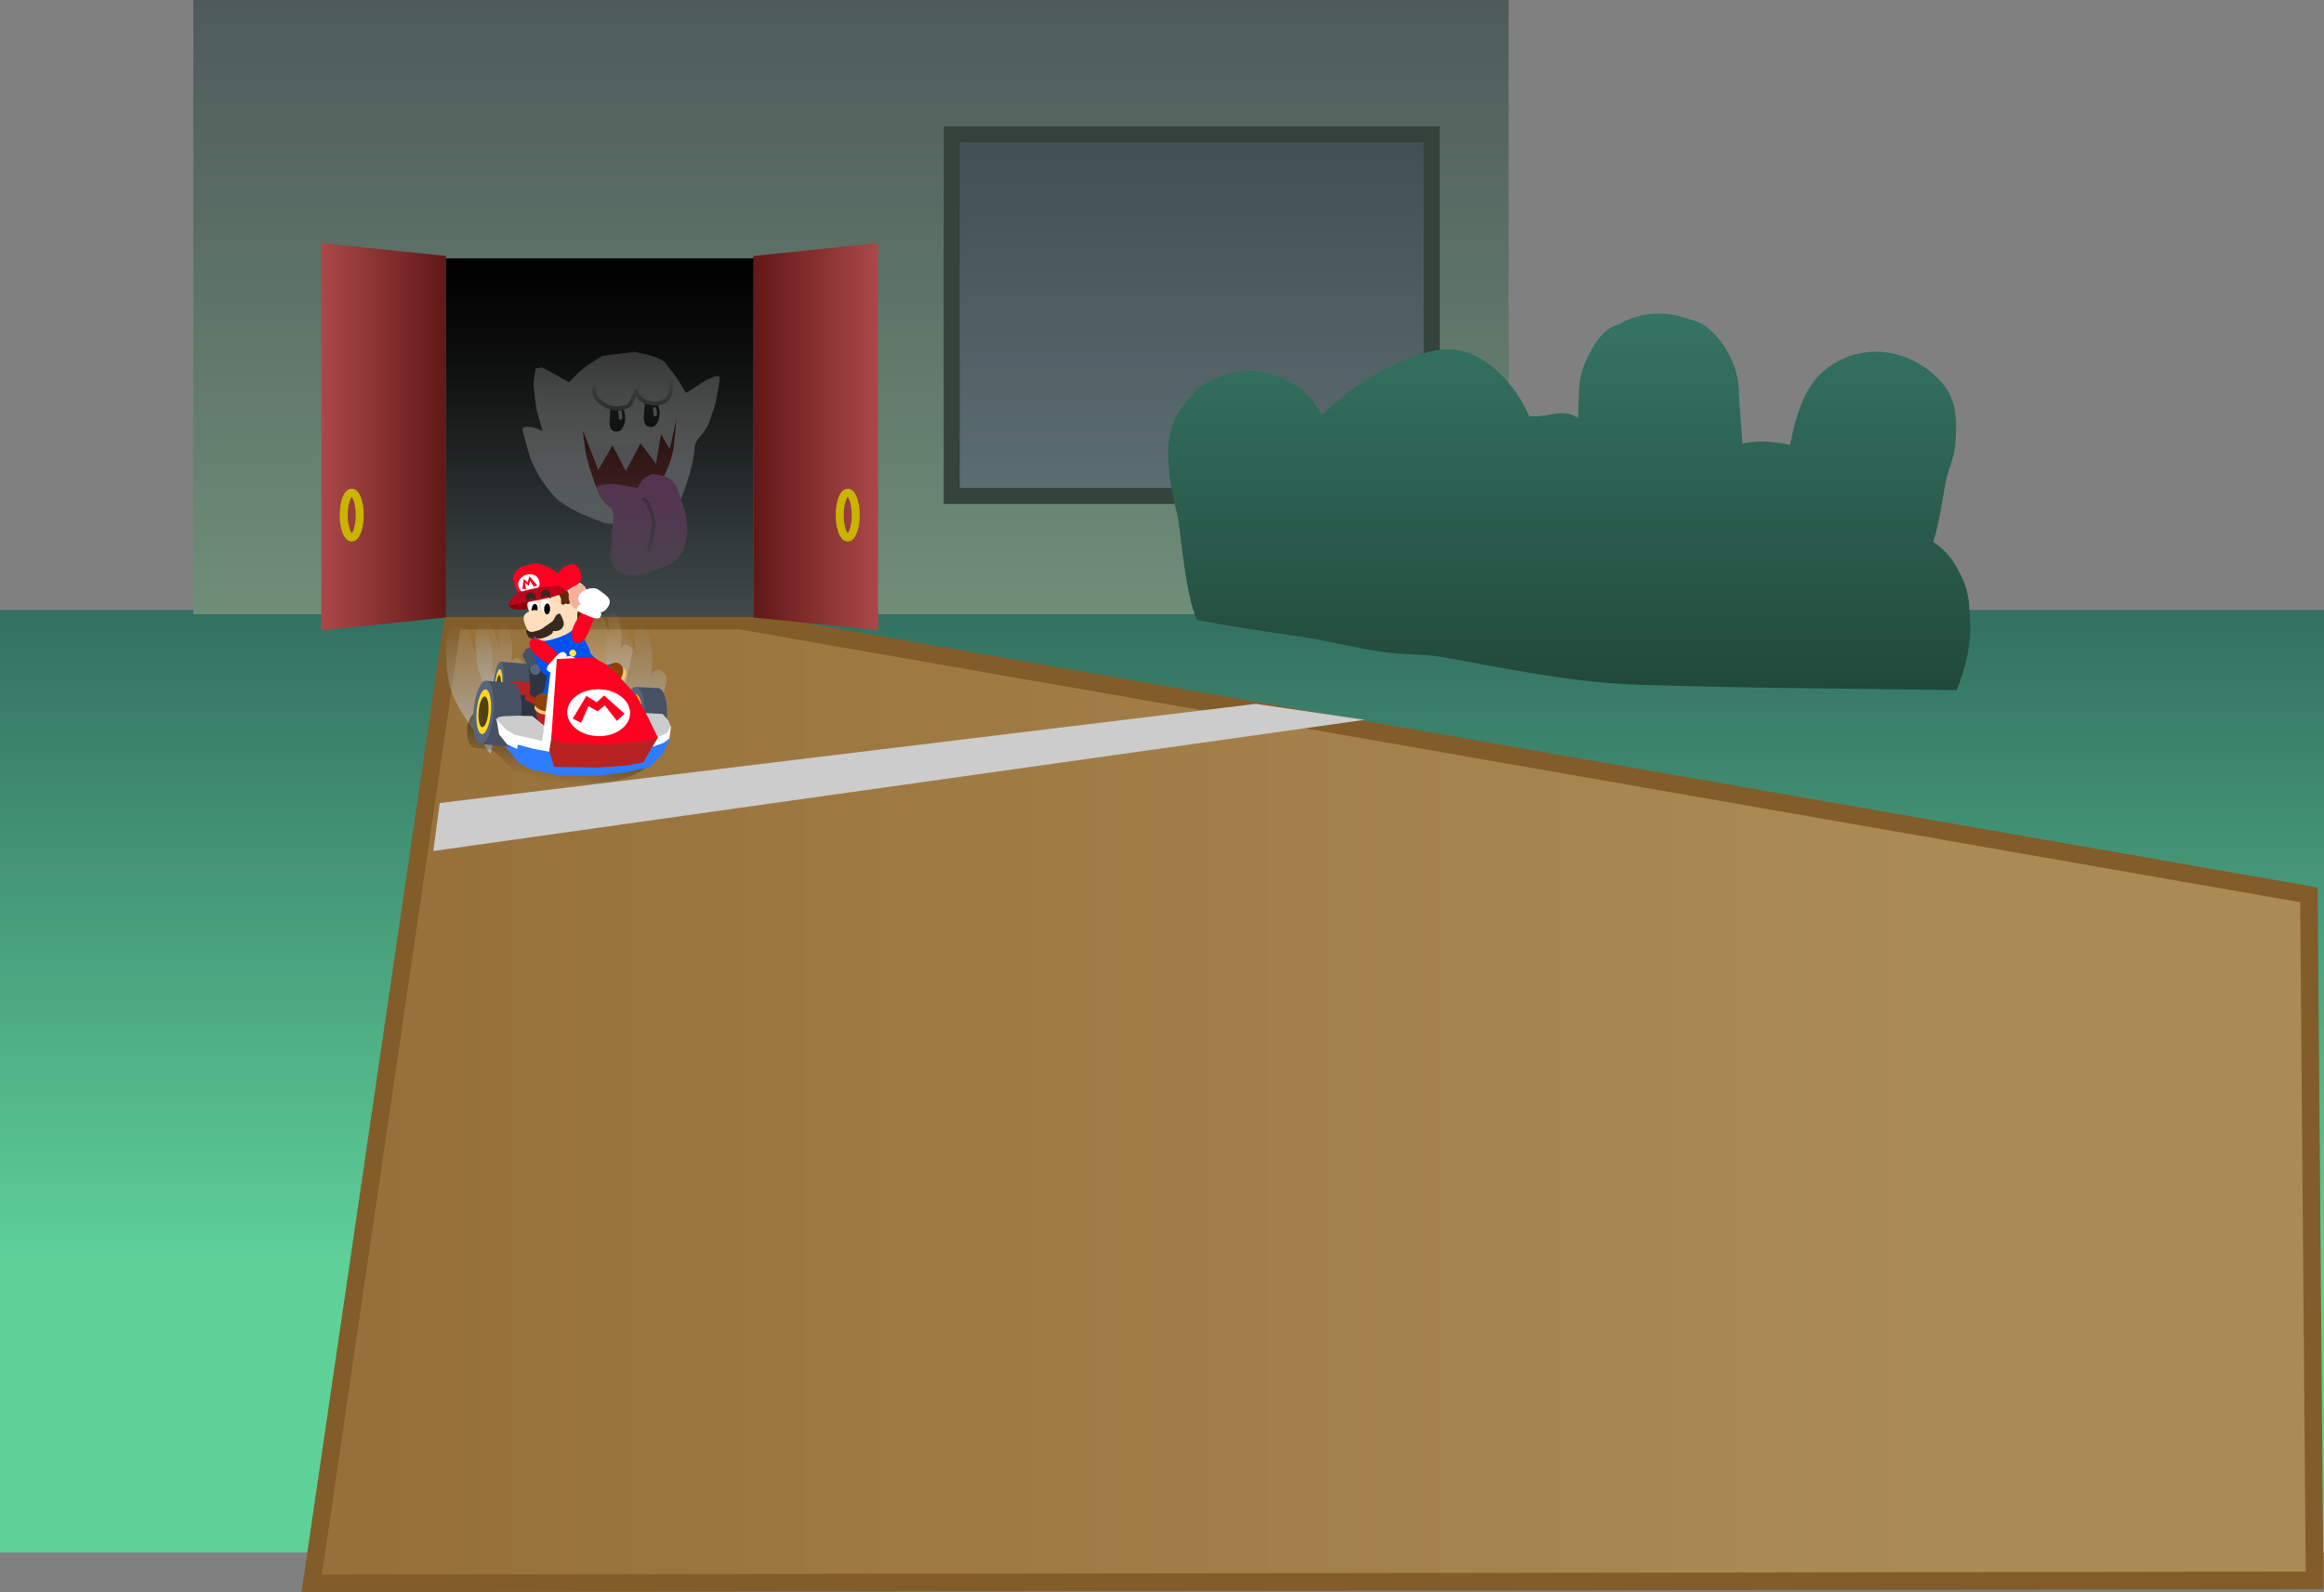 <svg version="1.1" xmlns="http://www.w3.org/2000/svg" xmlns:xlink="http://www.w3.org/1999/xlink" width="726.23" height="497.685" viewBox="0,0,726.23,497.685"><rect x="0" y="0" width="726.23" height="497.685" fill="#808080" stroke="none"/><defs><linearGradient x1="240.704" y1="157.667" x2="240.704" y2="363.667" gradientUnits="userSpaceOnUse" id="color-1"><stop offset="0" stop-color="#337061"/><stop offset="1" stop-color="#5ed199"/></linearGradient><linearGradient x1="-7" y1="261.899" x2="481.975" y2="261.899" gradientUnits="userSpaceOnUse" id="color-2"><stop offset="0" stop-color="#977039"/><stop offset="1" stop-color="#ab8b54"/></linearGradient><linearGradient x1="143.5" y1="-33" x2="143.5" y2="159" gradientUnits="userSpaceOnUse" id="color-3"><stop offset="0" stop-color="#4e5b5a"/><stop offset="1" stop-color="#6f8e78"/></linearGradient><linearGradient x1="250" y1="9" x2="250" y2="122" gradientUnits="userSpaceOnUse" id="color-4"><stop offset="0" stop-color="#424f53"/><stop offset="1" stop-color="#5c6d73"/></linearGradient><linearGradient x1="65" y1="47.75" x2="65" y2="159.75" gradientUnits="userSpaceOnUse" id="color-5"><stop offset="0" stop-color="#20231e"/><stop offset="1" stop-color="#404a4a"/></linearGradient><linearGradient x1="113" y1="103.5" x2="152" y2="103.5" gradientUnits="userSpaceOnUse" id="color-6"><stop offset="0" stop-color="#621818"/><stop offset="1" stop-color="#ab4848"/></linearGradient><linearGradient x1="17" y1="103.5" x2="-22" y2="103.5" gradientUnits="userSpaceOnUse" id="color-7"><stop offset="0" stop-color="#621818"/><stop offset="1" stop-color="#ab4848"/></linearGradient><linearGradient x1="367.959" y1="65" x2="367.959" y2="182.715" gradientUnits="userSpaceOnUse" id="color-8"><stop offset="0" stop-color="#357463"/><stop offset="1" stop-color="#21493b"/></linearGradient><linearGradient x1="74.331" y1="98.285" x2="74.331" y2="126.522" gradientUnits="userSpaceOnUse" id="color-9"><stop offset="0" stop-color="#650000"/><stop offset="1" stop-color="#980000"/></linearGradient><linearGradient x1="78.144" y1="115.103" x2="78.144" y2="146.755" gradientUnits="userSpaceOnUse" id="color-10"><stop offset="0" stop-color="#ff61db"/><stop offset="1" stop-color="#dc53bc"/></linearGradient><linearGradient x1="70.522" y1="94.049" x2="70.522" y2="101.93" gradientUnits="userSpaceOnUse" id="color-11"><stop offset="0" stop-color="#2d2d2d"/><stop offset="1" stop-color="#000000"/></linearGradient><linearGradient x1="81.262" y1="92.617" x2="81.262" y2="100.498" gradientUnits="userSpaceOnUse" id="color-12"><stop offset="0" stop-color="#2d2d2d"/><stop offset="1" stop-color="#000000"/></linearGradient><linearGradient x1="74.351" y1="98.743" x2="74.351" y2="114.214" gradientUnits="userSpaceOnUse" id="color-13"><stop offset="0" stop-color="#ffffff"/><stop offset="1" stop-color="#e9e9e9"/></linearGradient><linearGradient x1="75.434" y1="85.505" x2="75.434" y2="95.292" gradientUnits="userSpaceOnUse" id="color-14"><stop offset="0" stop-color="#ffffff"/><stop offset="1" stop-color="#7c7c7c"/></linearGradient><linearGradient x1="65" y1="47.75" x2="65" y2="159.75" gradientUnits="userSpaceOnUse" id="color-15"><stop offset="0" stop-color="#404a4a" stop-opacity="0"/><stop offset="1" stop-color="#404a4a"/></linearGradient><linearGradient x1="65" y1="47.75" x2="65" y2="159.75" gradientUnits="userSpaceOnUse" id="color-16"><stop offset="0" stop-color="#000000"/><stop offset="1" stop-color="#000000" stop-opacity="0"/></linearGradient><linearGradient x1="67.994" y1="157.449" x2="67.994" y2="188.533" gradientUnits="userSpaceOnUse" id="color-17"><stop offset="0" stop-color="#c7b496" stop-opacity="0"/><stop offset="1" stop-color="#c7b496"/></linearGradient><linearGradient x1="76.441" y1="161.939" x2="76.441" y2="202.521" gradientUnits="userSpaceOnUse" id="color-18"><stop offset="0" stop-color="#b1ada7" stop-opacity="0"/><stop offset="1" stop-color="#b1ada7"/></linearGradient><linearGradient x1="33.741" y1="161.248" x2="33.741" y2="193.196" gradientUnits="userSpaceOnUse" id="color-19"><stop offset="0" stop-color="#b1ada7" stop-opacity="0"/><stop offset="1" stop-color="#b1ada7"/></linearGradient><linearGradient x1="26.533" y1="162.112" x2="26.533" y2="202.694" gradientUnits="userSpaceOnUse" id="color-20"><stop offset="0" stop-color="#b1ada7" stop-opacity="0"/><stop offset="1" stop-color="#b1ada7"/></linearGradient><linearGradient x1="57.074" y1="179.3" x2="50.395" y2="211.174" gradientUnits="userSpaceOnUse" id="color-21"><stop offset="0" stop-color="#000000"/><stop offset="1" stop-color="#000000" stop-opacity="0"/></linearGradient></defs><g transform="translate(122.411,33)"><g data-paper-data="{&quot;isPaintingLayer&quot;:true}" fill-rule="nonzero" stroke-linejoin="miter" stroke-miterlimit="10" stroke-dasharray="" stroke-dashoffset="0" style="mix-blend-mode: normal"><path d="M-122.411,452.255v-294.589h726.23v294.589z" data-paper-data="{&quot;origPos&quot;:null}" fill="url(#color-1)" stroke="none" stroke-width="0" stroke-linecap="butt"/><path d="M-25.018,461.93l44.101,-300.93h89.857l490.164,85.699l1.773,214.279z" data-paper-data="{&quot;origPos&quot;:null}" fill="url(#color-2)" stroke="#825d29" stroke-width="5.5" stroke-linecap="butt"/><path d="M-62,159v-192h411v192z" data-paper-data="{&quot;origPos&quot;:null}" fill="url(#color-3)" stroke="none" stroke-width="NaN" stroke-linecap="butt"/><path d="M175,122v-113h150v113z" data-paper-data="{&quot;origPos&quot;:null}" fill="url(#color-4)" stroke="#35433c" stroke-width="5" stroke-linecap="butt"/><path d="M17,159.75v-112h96v112z" data-paper-data="{&quot;origPos&quot;:null}" fill="url(#color-5)" stroke="none" stroke-width="0" stroke-linecap="butt"/><g data-paper-data="{&quot;origPos&quot;:null}" stroke-linecap="butt"><path d="M113,160v-113l39,-4v121z" data-paper-data="{&quot;origPos&quot;:null}" fill="url(#color-6)" stroke="none" stroke-width="0"/><path d="M142.5,121c1.381,0 2.5,3.134 2.5,7c0,3.866 -1.119,7 -2.5,7c-1.381,0 -2.5,-3.134 -2.5,-7c0,-3.866 1.119,-7 2.5,-7z" data-paper-data="{&quot;origPos&quot;:null}" fill="none" stroke="#c9b400" stroke-width="2.5"/></g><g data-paper-data="{&quot;index&quot;:null,&quot;origPos&quot;:null}" stroke-linecap="butt"><path d="M-22,164v-121l39,4v113z" data-paper-data="{&quot;origPos&quot;:null}" fill="url(#color-7)" stroke="none" stroke-width="0"/><path d="M-10,128c0,3.866 -1.119,7 -2.5,7c-1.381,0 -2.5,-3.134 -2.5,-7c0,-3.866 1.119,-7 2.5,-7c1.381,0 2.5,3.134 2.5,7z" data-paper-data="{&quot;origPos&quot;:null}" fill="none" stroke="#c9b400" stroke-width="2.5"/></g><path d="M482.453,136.906c3.285,2.346 5.55,5.242 7.143,8.492c2.164,3.7 3.404,8.006 3.404,12.602c1.004,7.662 -0.558,16.518 -4.012,24.715c-33.191,-0.503 -66.392,-0.598 -99.568,-1.694c-20.767,-0.686 -40.518,-4.957 -60.813,-8.592c-5.086,-0.911 -11.515,-0.832 -15.946,-1.302c-9.238,-0.979 -17.727,-3.405 -26.86,-4.836c-8.479,-1.328 -16.987,-2.472 -25.447,-3.915c-2.785,-0.475 -5.678,-1.043 -8.608,-1.548c-3.726,-6.93 -5.318,-28.942 -6.151,-32.405c-2.332,-9.698 -5.893,-25.486 1.264,-33.773c0.907,-1.434 1.957,-2.769 3.128,-3.986c1.555,-1.906 3.332,-3.696 5.404,-4.256c3.702,-2.166 8.01,-3.408 12.609,-3.408c4.99,0 9.639,1.462 13.541,3.981c3.102,1.546 5.697,3.942 8.334,8.519c0.252,0.438 0.479,0.875 0.683,1.313c6.529,-6.313 13.721,-11.721 22.234,-15.544c4.972,-2.233 11.441,-5.091 17.029,-5.091c12.118,0 21.684,11.624 25.58,20.852c5.448,0.802 10.792,-2.827 15.324,0.69c0.046,-2.575 0.133,-5.148 0.276,-7.72c0,-4.388 1.131,-8.512 3.116,-12.097c2.055,-4.469 5.133,-8.376 9.275,-9.495c3.702,-2.166 8.01,-3.408 12.609,-3.408c3.137,0 6.138,0.578 8.904,1.632c1.998,0.445 3.898,1.095 5.549,2.274c3.283,2.344 5.804,5.593 7.56,9.234c1.905,3.529 2.987,7.568 2.987,11.86c0.251,5.201 0.709,10.447 1.108,15.698c1.889,-0.456 3.862,-0.698 5.892,-0.698c1.19,0 2.361,0.083 3.507,0.244c1.826,0.149 3.649,0.439 5.444,0.861c1.721,-8.662 4.251,-17.669 10.249,-22.881c11.264,-9.787 27.256,-7.758 37.181,3.335c5.037,5.63 4.717,12.79 4.2,19.517c-0.319,4.145 -2.373,8.011 -3.086,12.018c-1.007,5.661 -1.868,12.261 -3.789,18.323c0.254,0.152 0.503,0.314 0.746,0.488z" data-paper-data="{&quot;origPos&quot;:null}" fill="url(#color-8)" stroke="none" stroke-width="0.5" stroke-linecap="butt"/><path d="M13,233l2,-15l255,-31l34,5z" data-paper-data="{&quot;origPos&quot;:null}" fill="#cccccc" stroke="none" stroke-width="0" stroke-linecap="butt"/><g data-paper-data="{&quot;origPos&quot;:null}"><path d="M75.976,76.96c0,0 5.435,1.157 7.176,1.967c2.966,1.38 2.408,1.758 4.493,4.28c1.924,2.327 4.287,6.653 4.287,6.653l6.082,-3.905c0,0 3.761,-2.045 4.287,-1.279c0.521,0.759 -0.373,4.161 -0.891,7.078c-0.518,2.917 -0.934,3.327 -2.123,6.953c-1.189,3.626 -4.461,5.665 -4.547,7.571c-0.326,7.232 -4.606,17.282 -4.606,17.282l-7.914,4.905l-12.147,2.352l-3.431,-0.264c0,0 -6.34,-2.379 -7.819,-3.11c-1.48,-0.731 -5.448,-2.91 -6.815,-4.121c-1.367,-1.211 -2.943,-3.013 -5.232,-6.376c-0.144,-0.212 -1.578,-2.571 -3.204,-6.02c-0.527,-1.117 -2.755,-9.813 -2.755,-9.813c0,0 0.186,-0.911 2.238,-0.689c2.053,0.222 4.132,1.377 4.132,1.377l-1.894,-6.542c0,0 -0.913,-6.301 -0.952,-7.768c-0.039,-1.467 0.608,-5.317 0.608,-5.317l2.066,-0.344l8.436,4.648c0,0 2.442,-2.753 4.567,-4.425c2.126,-1.673 5.935,-3.838 5.935,-3.838" data-paper-data="{&quot;origPos&quot;:null}" fill="#ffffff" stroke="#ffffff" stroke-width="0" stroke-linecap="round"/><path d="M81.291,122.226l-3.819,2.625l-6.205,1.671c0,0 -2.784,-0.194 -4.873,-2.725c-2.089,-2.532 -3.54,-7.471 -3.54,-7.471c0,0 -1.43,-3.977 -2.034,-6.926c-0.603,-2.949 -1.066,-7.487 -1.066,-7.487c0,0 4.329,2.104 6.48,3.29c2.528,1.394 4.892,1.07 6.461,1.217c1.569,0.147 4.194,-0.402 5.933,-1.017c1.739,-0.615 3.649,-0.902 5.493,-2.582c1.928,-1.756 4.786,-4.533 4.786,-4.533c0,0 -0.452,7.565 -1.296,11.017c-0.844,3.452 -3.456,8.425 -3.456,8.425z" data-paper-data="{&quot;origPos&quot;:null}" fill="url(#color-9)" stroke="#000000" stroke-width="0" stroke-linecap="round"/><path d="M64.966,121.615c-0.297,-0.945 -1.047,-2.311 -1.047,-2.311c0.224,-0.693 2.611,-0.871 2.611,-0.871c0,0 2.39,-0.332 3.235,-0.184c1.84,0.322 4.879,0.91 6.719,1.231c0.432,0.075 1.03,-1.146 1.401,-1.835c0.75,-1.39 2.348,-1.826 3.652,-2.542c0,0 2.476,0.478 2.725,0.521c4.884,0.984 5.184,4.786 6.546,8.728c0.795,2.301 1.501,4.937 1.562,7.442c-0.004,4.077 -0.917,8.428 -4.393,10.884c-2.243,1.585 -4.959,1.979 -7.357,3.199c-2.814,1.061 -7.377,1.345 -10.075,-0.199c-1.006,-0.576 -1.864,-3.162 -2.113,-4.151c-0.554,-2.207 0.74,-4.564 0.307,-6.622c-0.319,-2.367 0.948,-4.92 0.444,-7.257c-0.67,-3.111 -1.012,-1.412 -2.675,-3.781c0,0 -1.281,-1.423 -1.542,-2.254z" data-paper-data="{&quot;origPos&quot;:null,&quot;origRot&quot;:0}" fill="url(#color-10)" stroke="none" stroke-width="NaN" stroke-linecap="none"/><path d="M69.268,94.287c0.132,-0.078 0.544,-0.077 0.544,-0.077c-0.346,0.164 0.741,0.158 0.921,0.176c0.609,0.061 1.228,0.05 1.647,0.576c1.464,2.259 0.253,8.296 -3.209,6.704c-1.915,-1.108 -0.754,-4.615 -0.913,-6.769l-0.068,-0.812c0.034,-0.147 1.078,0.202 1.078,0.202z" data-paper-data="{&quot;origPos&quot;:null,&quot;origRot&quot;:0}" fill="url(#color-11)" stroke="none" stroke-width="0.5" stroke-linecap="butt"/><path d="M80.008,92.855c0.132,-0.078 0.544,-0.077 0.544,-0.077c-0.346,0.164 0.741,0.158 0.921,0.176c0.609,0.061 1.228,0.05 1.647,0.576c1.464,2.259 0.253,8.296 -3.209,6.704c-1.915,-1.108 -0.754,-4.615 -0.913,-6.769l-0.068,-0.812c0.034,-0.147 1.078,0.202 1.078,0.202z" data-paper-data="{&quot;origPos&quot;:null,&quot;origRot&quot;:0}" fill="url(#color-12)" stroke="none" stroke-width="0.5" stroke-linecap="butt"/><path d="M71.524,98.185c-0.536,0.04 -0.575,-0.496 -0.575,-0.496l0.07,-0.183c0,-0.588 -0.138,-1.138 -0.211,-1.723c0,0 -0.067,-0.533 0.466,-0.599c0.533,-0.067 0.599,0.466 0.599,0.466c0.079,0.629 0.219,1.219 0.219,1.857l-0.073,0.104c0,0 0.04,0.536 -0.496,0.575z" data-paper-data="{&quot;origPos&quot;:null}" fill="#ffffff" stroke="none" stroke-width="0.5" stroke-linecap="butt"/><path d="M82.862,96.528c0,0 0.064,0.533 -0.469,0.597c-0.533,0.064 -0.597,-0.469 -0.597,-0.469l-0.004,-0.136c0,-0.557 -0.064,-1.047 -0.199,-1.588c0,0 -0.13,-0.521 0.391,-0.651c0.521,-0.13 0.651,0.391 0.651,0.391c0.156,0.623 0.231,1.206 0.231,1.849l-0.004,0.008z" data-paper-data="{&quot;origPos&quot;:null}" fill="#ffffff" stroke="none" stroke-width="0.5" stroke-linecap="butt"/><path d="M81.019,138.215c-0.058,0.175 -0.092,0.904 -0.092,0.904c0,0 0.052,0.479 -0.482,0.534c-0.534,0.055 -0.592,-0.534 -0.592,-0.534c0,0 0.052,-0.96 0.147,-1.244c0.428,-1.283 1.089,-5.332 1.285,-6.673c0.212,-1.447 -1.175,-6.74 -2.864,-7.866c0,0 -0.447,-0.298 -0.149,-0.745c0.298,-0.447 0.745,-0.149 0.745,-0.149c2.244,1.496 3.678,7.181 3.475,8.626c-0.206,1.471 -1.005,5.741 -1.474,7.146z" data-paper-data="{&quot;origPos&quot;:null}" fill="#983a82" stroke="none" stroke-width="0.5" stroke-linecap="butt"/><path d="M88.945,98.264l-2.073,9.091l-2.711,-4.625l-1.595,9.251l-4.785,-6.38l-4.625,8.613l-4.147,-7.975l-4.466,7.656l-4.625,-11.909l7.177,3.243c0,0 4.502,0.958 5.742,0.851c3.025,-0.262 7.797,-1.349 9.41,-2.392c1.613,-1.044 6.699,-5.423 6.699,-5.423z" data-paper-data="{&quot;origPos&quot;:null}" fill="url(#color-13)" stroke="#b7b7b7" stroke-width="0" stroke-linecap="round"/><path d="M62.628,88.065c0.011,-0.568 1.275,-0.009 1.275,-0.009v0.319c0,1.064 0.058,2.186 0.85,2.978c1.827,1.924 4.12,3.065 6.761,2.537c0.609,-0.122 1.76,-0.208 2.186,-0.696c0.674,-0.773 1.135,-1.951 1.595,-2.871c0.044,-0.088 0.462,-1.129 0.51,-1.145l0.077,-0.306c0.064,-0.284 0.319,-0.496 0.622,-0.496c0.352,0 0.638,0.286 0.638,0.638v0v0.571c0.189,0.503 0.993,1.569 1.18,1.71c1.608,1.24 4.386,1.639 6.35,0.657c2.076,-1.038 2.087,-2.846 2.052,-4.852h-0.012v-0.957c0,-0.081 0.015,-0.158 0.042,-0.229c0.062,-0.183 0.216,-0.409 0.596,-0.409c0.365,0 0.521,0.208 0.588,0.387l0.302,0.604c0,0 -0.119,2.669 -0.81,4.22c-0.506,1.136 -1.074,1.822 -2.187,2.378c-2.418,1.209 -5.635,0.694 -7.686,-0.778c-0.455,-0.341 -0.853,-0.823 -1.151,-1.36c-0.574,1.162 -1.231,2.868 -2.39,3.513c-0.703,0.392 -1.475,0.518 -2.251,0.673c-3.106,0.621 -5.709,-0.747 -7.913,-2.886c-1.043,-1.043 -1.224,-2.476 -1.224,-3.88v-0.319c0,0 0,0.003 0.001,0.009z" data-paper-data="{&quot;origPos&quot;:null}" fill="url(#color-14)" stroke="none" stroke-width="0.5" stroke-linecap="butt"/></g><path d="M17,159.75v-112h96v112z" data-paper-data="{&quot;origPos&quot;:null}" fill="url(#color-15)" stroke="none" stroke-width="0" stroke-linecap="butt"/><path d="M17,159.75v-112h96v112z" data-paper-data="{&quot;origPos&quot;:null}" fill="url(#color-16)" stroke="none" stroke-width="0" stroke-linecap="butt"/><path d="M71.323,188.533l-3.042,-4.365c0,0 -3.624,-4.776 -5.291,-8.201c-1.667,-3.425 -1.984,-6.746 -1.984,-6.746c0,0 -0.453,-3.796 -0.265,-6.217c0.189,-2.421 0.007,-3.263 0.529,-3.968c0.522,-0.705 1.239,-1.587 2.116,-1.587c0.878,0 1.684,0.647 2.249,1.587c0.564,0.94 2.513,6.349 2.513,6.349c0,0 -0.904,-3.442 -0.397,-5.556c0.507,-2.114 1.893,-1.546 2.513,-0.926c0.621,0.621 1.06,2.957 1.455,5.423c0.395,2.466 -0.529,7.672 -0.529,7.672c0,0 0.071,-2.514 1.19,-3.307c1.119,-0.793 2.957,0.976 2.91,1.852c-0.047,0.876 -3.968,17.989 -3.968,17.989z" data-paper-data="{&quot;origPos&quot;:null}" fill="url(#color-17)" stroke="#000000" stroke-width="0" stroke-linecap="round"/><path d="M80.787,202.521l-3.972,-5.699c0,0 -4.731,-6.236 -6.908,-10.707c-2.176,-4.471 -2.59,-8.807 -2.59,-8.807c0,0 -0.592,-4.956 -0.345,-8.116c0.246,-3.161 0.009,-4.26 0.691,-5.181c0.682,-0.921 1.617,-2.072 2.763,-2.072c1.146,0 2.199,0.845 2.936,2.072c0.737,1.228 3.281,8.289 3.281,8.289c0,0 -1.18,-4.494 -0.518,-7.253c0.662,-2.759 2.471,-2.019 3.281,-1.209c0.81,0.81 1.385,3.861 1.9,7.08c0.515,3.219 -0.691,10.016 -0.691,10.016c0,0 0.093,-3.282 1.554,-4.317c1.461,-1.035 3.86,1.274 3.799,2.418c-0.061,1.144 -5.181,23.486 -5.181,23.486z" data-paper-data="{&quot;origPos&quot;:null}" fill="url(#color-18)" stroke="#000000" stroke-width="0" stroke-linecap="round"/><path d="M37.163,193.196l-3.127,-4.486c0,0 -3.725,-4.909 -5.438,-8.429c-1.713,-3.52 -2.039,-6.933 -2.039,-6.933c0,0 -0.466,-3.901 -0.272,-6.39c0.194,-2.488 0.007,-3.354 0.544,-4.078c0.537,-0.725 1.273,-1.631 2.175,-1.631c0.902,0 1.731,0.665 2.311,1.631c0.58,0.966 2.583,6.526 2.583,6.526c0,0 -0.929,-3.538 -0.408,-5.71c0.521,-2.172 1.945,-1.589 2.583,-0.952c0.638,0.638 1.09,3.04 1.495,5.574c0.405,2.534 -0.544,7.885 -0.544,7.885c0,0 0.073,-2.584 1.224,-3.399c1.15,-0.815 3.039,1.003 2.991,1.903c-0.048,0.901 -4.078,18.489 -4.078,18.489z" data-paper-data="{&quot;origPos&quot;:null}" fill="url(#color-19)" stroke="#000000" stroke-width="0" stroke-linecap="round"/><path d="M30.88,202.694l-3.972,-5.699c0,0 -4.731,-6.236 -6.908,-10.707c-2.176,-4.471 -2.59,-8.807 -2.59,-8.807c0,0 -0.592,-4.956 -0.345,-8.116c0.246,-3.161 0.009,-4.26 0.691,-5.181c0.682,-0.921 1.617,-2.072 2.763,-2.072c1.146,0 2.199,0.845 2.936,2.072c0.737,1.228 3.281,8.289 3.281,8.289c0,0 -1.18,-4.494 -0.518,-7.253c0.662,-2.759 2.471,-2.019 3.281,-1.209c0.81,0.81 1.385,3.861 1.9,7.08c0.515,3.219 -0.691,10.016 -0.691,10.016c0,0 0.093,-3.282 1.554,-4.317c1.461,-1.035 3.86,1.274 3.799,2.418c-0.061,1.144 -5.181,23.486 -5.181,23.486z" data-paper-data="{&quot;origPos&quot;:null}" fill="url(#color-20)" stroke="#000000" stroke-width="0" stroke-linecap="round"/><g data-paper-data="{&quot;index&quot;:null}"><g data-paper-data="{&quot;origPos&quot;:null,&quot;index&quot;:null,&quot;origRot&quot;:0}" stroke="none" stroke-width="0" stroke-linecap="butt"><path d="M66.501,174.72c1.079,0.522 2.145,-0.435 2.36,-0.268c0.869,0.676 1.29,1.5 0.864,3.325c-0.527,2.262 -1.507,3.725 -3.506,4.908c-1.361,0.806 -1.386,-0.579 -2.442,-1.756c-0.379,-0.422 -0.926,-0.883 -2.105,-1.685c-1.474,-1.003 -3.803,-3.61 -3.803,-3.61c0,0 0.949,-1.748 1.798,-2.782c0.669,-0.816 2.091,-1.957 2.091,-1.957c0,0 2.248,2.617 4.742,3.825z" data-paper-data="{&quot;origPos&quot;:null}" fill="#0052ef"/><path d="M72.506,175.895c0.895,0.495 0.812,1.639 0.572,2.633c-0.157,0.652 -1.756,3.349 -3.306,4.269c-0.481,0.285 -1.233,0.318 -1.233,0.318c0,0 -0.466,1.253 -0.798,1.064c-0.264,-0.15 -0.72,-0.393 -0.715,-0.727c0.02,-1.435 1.473,-4.057 2.168,-5.313c0.954,-1.724 2.437,-2.729 3.312,-2.245z" data-paper-data="{&quot;origPos&quot;:null}" fill="#f9c869"/><path d="M71.622,174.84c0.874,0.893 1.042,2.356 -0.037,4.305c-1.079,1.949 -3.363,3.408 -3.363,3.408c0,0 -0.707,1.452 -1.085,1.28c-0.782,-0.356 -2.012,-1.019 -1.895,-1.325c0.432,-1.129 0.464,-0.853 0.929,-2.384c0.301,-0.991 0.276,-2.94 0.778,-3.846c1.079,-1.949 3.234,-2.91 4.672,-1.439z" data-paper-data="{&quot;origPos&quot;:null}" fill="#8e4108"/></g><path d="M53.795,179.061c7.193,-0.161 14.015,4.564 19.601,9.096c4.328,3.511 10.228,8.612 9.181,14.09c-1.228,5.379 -8.581,8.097 -14.011,8.962c-9.273,1.478 -19.039,0.107 -28.139,-2.248c-3.791,-0.983 -5.477,-5.232 -8.681,-7.18c-2.427,-1.482 -6.552,0.048 -7.542,-2.385c-1.3,-3.234 -0.716,-8.096 2.098,-10.014c8.056,-5.552 17.841,-10.102 27.494,-10.322z" data-paper-data="{&quot;origPos&quot;:null}" fill="url(#color-21)" stroke="none" stroke-width="1" stroke-linecap="round"/><g data-paper-data="{&quot;origPos&quot;:null}" stroke="none" stroke-linecap="butt"><path d="M42.056,174.48c0.46,0.037 0.801,1.03 0.979,2.603c0.178,1.574 0.193,3.728 0.004,6.089c-0.189,2.361 -0.548,4.485 -0.974,6.01c-0.426,1.525 -0.921,2.45 -1.381,2.413c-0.46,-0.037 -0.801,-1.03 -0.979,-2.603c-0.178,-1.574 -0.193,-3.728 -0.004,-6.089c0.189,-2.361 0.548,-4.485 0.974,-6.01c0.426,-1.525 0.921,-2.45 1.381,-2.413z" fill="#465164" stroke-width="1.106"/><path d="M34.107,173.841l7.678,0.62l-1.355,17.116l-7.678,-0.62z" fill="#465164" stroke-width="1.88"/><g><path d="M33.958,173.789c0.46,0.037 0.801,1.03 0.979,2.603c0.178,1.574 0.193,3.728 0.004,6.089c-0.189,2.361 -0.548,4.485 -0.974,6.01c-0.426,1.525 -0.921,2.45 -1.381,2.413c-0.46,-0.037 -0.801,-1.03 -0.979,-2.603c-0.178,-1.574 -0.193,-3.728 -0.004,-6.089c0.189,-2.361 0.548,-4.485 0.974,-6.01c0.426,-1.525 0.921,-2.45 1.381,-2.413z" fill="#57657c" stroke-width="1.106"/><path d="M33.793,176.151c0.325,0.026 0.565,0.727 0.691,1.838c0.126,1.111 0.137,2.632 0.003,4.298c-0.134,1.667 -0.387,3.166 -0.688,4.242c-0.301,1.076 -0.65,1.729 -0.975,1.703c-0.325,-0.026 -0.565,-0.727 -0.691,-1.838c-0.126,-1.111 -0.137,-2.632 -0.003,-4.298c0.134,-1.667 0.387,-3.166 0.688,-4.242c0.301,-1.076 0.65,-1.729 0.975,-1.703z" fill="#ffd628" stroke-width="0.781"/><g fill="#4f420c" stroke-width="0.537"><path d="M33.613,178.015c0.223,0.018 0.389,0.5 0.475,1.263c0.086,0.764 0.094,1.809 0.002,2.955c-0.092,1.146 -0.266,2.177 -0.473,2.917c-0.207,0.74 -0.447,1.189 -0.67,1.171c-0.223,-0.018 -0.389,-0.5 -0.475,-1.263c-0.086,-0.764 -0.094,-1.809 -0.002,-2.955c0.092,-1.146 0.266,-2.177 0.473,-2.917c0.207,-0.74 0.447,-1.189 0.67,-1.171z"/></g></g></g><path d="M39.872,180.651l3.227,0.574l-0.058,-2.85l-0.451,-4.096l2.251,-4.84l4.193,1.17l0.846,4.645l4.844,18.55l-9.533,1.393l-8.934,-1.115z" data-paper-data="{&quot;origPos&quot;:null}" fill="#2d3540" stroke="none" stroke-width="1.086" stroke-linecap="round"/><g data-paper-data="{&quot;origPos&quot;:null}" stroke="none" stroke-width="1.086"><path d="M40.837,171.831l1.051,-1.89l1.375,-0.658l1.621,-0.097l1.341,6.102l-1.749,0.361l-0.757,1.879z" fill="#465164" stroke-linecap="round"/><path d="M45.203,174.774c0.433,0.091 0.788,0.348 1.012,0.692c0.225,0.343 0.318,0.772 0.227,1.205c-0.091,0.433 -0.348,0.788 -0.692,1.012c-0.343,0.225 -0.772,0.318 -1.205,0.227c-0.433,-0.091 -0.788,-0.348 -1.012,-0.692c-0.225,-0.343 -0.318,-0.772 -0.227,-1.205c0.091,-0.433 0.348,-0.788 0.692,-1.012c0.343,-0.225 0.772,-0.318 1.205,-0.227z" fill="#57657c" stroke-linecap="butt"/></g><path d="M76.365,197.82l10.614,0.041l-2.504,5.005l-3.891,3.987l-8.199,1.629l-8.361,1.013l-11.619,-0.106l-8.782,-1.84l-3.919,-2.131l-5.111,-6.164l-1.597,-5.573l19.019,6.459z" data-paper-data="{&quot;origPos&quot;:null}" fill="#2e7cff" stroke="none" stroke-width="1.086" stroke-linecap="round"/><path d="M33.921,180.923l4.591,-1.075l4.827,0.575l-0.187,3.672l1.681,1.007l1.703,1.594l1.308,2.093l0.519,5.857l-2.76,-2.106l-0.929,-5.288l-3.031,-1.508l0.043,-1.592l-6.484,0.388z" data-paper-data="{&quot;origPos&quot;:null}" fill="#b72222" stroke="none" stroke-width="1.086" stroke-linecap="round"/><g data-paper-data="{&quot;origPos&quot;:null}" stroke="none" stroke-linecap="butt"><path d="M80.889,184.425c0.651,-1.475 1.491,-2.366 2.364,-2.321c0.873,0.045 1.617,1.017 2.113,2.551c0.496,1.534 0.743,3.631 0.625,5.924c-0.118,2.293 -0.58,4.353 -1.231,5.828c-0.651,1.475 -1.491,2.366 -2.364,2.321c-0.873,-0.045 -1.617,-1.017 -2.113,-2.551c-0.496,-1.534 -0.743,-3.631 -0.625,-5.924c0.118,-2.293 0.58,-4.353 1.231,-5.828z" fill="#465164" stroke-width="1.527"/><path d="M76.291,181.718l7.124,0.367l-0.857,16.623l-7.124,-0.367z" fill="#465164" stroke-width="1.76"/><path d="M73.851,184.05c0.651,-1.475 1.491,-2.366 2.364,-2.321c0.873,0.045 1.617,1.017 2.113,2.551c0.496,1.534 0.743,3.631 0.625,5.924c-0.118,2.293 -0.58,4.353 -1.231,5.828c-0.651,1.475 -1.491,2.366 -2.364,2.321c-0.873,-0.045 -1.617,-1.017 -2.113,-2.551c-0.496,-1.534 -0.743,-3.631 -0.625,-5.924c0.118,-2.293 0.58,-4.353 1.231,-5.828z" fill="#57657c" stroke-width="1.527"/><g fill="#ffd628" stroke-width="1.078"><path d="M76.168,183.991c0.617,0.032 1.142,0.718 1.492,1.801c0.35,1.083 0.525,2.563 0.441,4.181c-0.083,1.619 -0.409,3.073 -0.869,4.114c-0.459,1.041 -1.052,1.67 -1.669,1.638c-0.617,-0.032 -1.142,-0.718 -1.492,-1.801c-0.35,-1.083 -0.525,-2.563 -0.441,-4.181c0.083,-1.619 0.409,-3.073 0.869,-4.114c0.459,-1.041 1.052,-1.67 1.669,-1.638z"/></g><g fill="#4f420c" stroke-width="0.741"><path d="M75.994,185.842c0.424,0.022 0.785,0.494 1.025,1.238c0.241,0.745 0.361,1.762 0.303,2.875c-0.057,1.113 -0.281,2.112 -0.597,2.828c-0.316,0.716 -0.723,1.148 -1.147,1.126c-0.424,-0.022 -0.785,-0.494 -1.025,-1.238c-0.241,-0.745 -0.361,-1.762 -0.303,-2.875c0.057,-1.113 0.281,-2.112 0.597,-2.828c0.316,-0.716 0.723,-1.148 1.147,-1.126z"/></g></g><g data-paper-data="{&quot;origPos&quot;:null}" stroke="none" stroke-linecap="butt"><path d="M35.706,183.249c0.719,-1.743 1.598,-2.785 2.466,-2.711c0.868,0.074 1.561,1.25 1.981,3.09c0.42,1.84 0.565,4.345 0.337,7.076c-0.228,2.731 -0.787,5.175 -1.506,6.918c-0.719,1.743 -1.598,2.785 -2.466,2.711c-0.868,-0.074 -1.561,-1.25 -1.981,-3.09c-0.42,-1.84 -0.565,-4.345 -0.337,-7.076c0.228,-2.731 0.787,-5.175 1.506,-6.918z" fill="#465164" stroke-width="1.621"/><path d="M29.755,179.799l8.544,0.729l-1.642,19.797l-8.544,-0.729z" fill="#465164" stroke-width="2.112"/><g><path d="M27.035,182.478c0.719,-1.743 1.598,-2.785 2.466,-2.711c0.868,0.074 1.561,1.25 1.981,3.09c0.42,1.84 0.565,4.345 0.337,7.076c-0.228,2.731 -0.787,5.175 -1.506,6.918c-0.719,1.743 -1.598,2.785 -2.466,2.711c-0.868,-0.074 -1.561,-1.25 -1.981,-3.09c-0.42,-1.84 -0.565,-4.345 -0.337,-7.076c0.228,-2.731 0.787,-5.175 1.506,-6.918z" fill="#57657c" stroke-width="1.621"/><path d="M27.6,184.397c0.508,-1.23 1.128,-1.966 1.74,-1.914c0.612,0.052 1.102,0.882 1.398,2.182c0.296,1.299 0.399,3.067 0.238,4.995c-0.161,1.927 -0.556,3.653 -1.063,4.884c-0.507,1.23 -1.128,1.966 -1.74,1.914c-0.612,-0.052 -1.102,-0.882 -1.398,-2.182c-0.296,-1.299 -0.399,-3.067 -0.238,-4.995c0.161,-1.927 0.556,-3.653 1.063,-4.884z" fill="#ffd628" stroke-width="1.144"/><g fill="#4f420c" stroke-width="0.787"><path d="M27.882,186.001c0.349,-0.846 0.776,-1.352 1.197,-1.316c0.421,0.036 0.758,0.607 0.961,1.5c0.204,0.893 0.274,2.109 0.164,3.434c-0.111,1.325 -0.382,2.511 -0.731,3.357c-0.349,0.846 -0.776,1.352 -1.197,1.316c-0.421,-0.036 -0.758,-0.607 -0.961,-1.5c-0.204,-0.893 -0.274,-2.109 -0.164,-3.434c0.111,-1.325 0.382,-2.511 0.731,-3.357z"/></g></g></g><path d="M32.494,191.902l0.887,-0.76l1.511,-0.265l4.401,-0.169l4.636,0.098l3.729,3.037l-0.505,4.842l-8.962,-2.023l-3.152,-1.97z" data-paper-data="{&quot;origPos&quot;:null}" fill="#cccccc" stroke="none" stroke-width="1.086" stroke-linecap="round"/><g data-paper-data="{&quot;origPos&quot;:null,&quot;origRot&quot;:0}"><path d="M47.508,173.997c-1.976,-5.075 -0.479,-6.213 3.206,-7.728c1.993,-0.819 3.965,-2.323 6.023,-1.686c2.763,0.855 3.958,2.853 5.057,5.528c1.013,2.466 -1.022,6.149 -4.707,7.664c-3.686,1.515 -7.563,1.399 -9.58,-3.778z" data-paper-data="{&quot;origPos&quot;:null}" fill="#0052ef" stroke="none" stroke-width="0" stroke-linecap="butt"/><path d="M47.449,173.851c0,0 -1.803,-2.813 -0.353,-5.468c0.614,-1.124 2.371,-2.504 4.218,-3.212c1.847,-0.707 3.384,-1.013 5,-0.682c2.469,0.507 3.606,3.953 3.606,3.953c0,0 -2.354,2.036 -5.097,3.059c-2.99,1.115 -7.374,2.349 -7.374,2.349z" data-paper-data="{&quot;origPos&quot;:null}" fill="#ff0021" stroke="none" stroke-width="0" stroke-linecap="butt"/><path d="M50.84,173.891c0,0 -1.265,-2.295 -1.657,-3.633c-0.305,-1.041 -0.468,-2.914 -0.468,-2.914" data-paper-data="{&quot;origPos&quot;:null,&quot;origRot&quot;:0}" fill="none" stroke="#0052ef" stroke-width="10" stroke-linecap="round"/><path d="M56.937,171.541c0,0 -1.551,-2.113 -2.112,-3.389c-0.437,-0.993 -0.84,-2.83 -0.84,-2.83" data-paper-data="{&quot;origPos&quot;:null}" fill="none" stroke="#0052ef" stroke-width="10" stroke-linecap="round"/><path d="M56.987,172.144c-0.549,0.226 -1.178,-0.037 -1.404,-0.586c-0.226,-0.549 0.037,-1.178 0.586,-1.404c0.549,-0.226 1.178,0.037 1.404,0.586c0.226,0.549 -0.037,1.178 -0.586,1.404z" data-paper-data="{&quot;origPos&quot;:null}" fill="#ffe84f" stroke="none" stroke-width="0" stroke-linecap="butt"/><path d="M50.968,174.617c-0.549,0.226 -1.178,-0.037 -1.404,-0.586c-0.226,-0.549 0.037,-1.178 0.586,-1.404c0.549,-0.226 1.178,0.037 1.404,0.586c0.226,0.549 -0.037,1.178 -0.586,1.404z" data-paper-data="{&quot;origPos&quot;:null}" fill="#ffe84f" stroke="none" stroke-width="0" stroke-linecap="butt"/></g><g data-paper-data="{&quot;origPos&quot;:null}" stroke="none" stroke-width="0" stroke-linecap="butt"><path d="M47.689,182.521c0.716,-2.677 1.058,-6.647 1.058,-6.647c0,0 1.445,-0.27 2.781,0.017c1.347,0.304 2.673,0.799 2.673,0.799c0,0 0.272,3.362 0.068,5.133c-0.163,1.417 -0.172,2.132 -0.1,2.695c0.201,1.569 1.233,2.492 -0.266,2.996c-2.201,0.74 -3.95,0.525 -6.006,-0.554c-1.66,-0.871 -2.009,-1.727 -1.952,-2.827c0.014,-0.272 1.435,-0.453 1.745,-1.611z" data-paper-data="{&quot;origPos&quot;:null}" fill="#0052ef"/><path d="M44.654,187.835c0.205,-0.979 1.935,-1.444 3.863,-1.04c1.405,0.294 4.339,0.908 5.438,1.83c0.255,0.214 0.142,0.718 0.083,1.016c-0.075,0.375 -1.327,-0.091 -1.327,-0.091c0,0 -0.515,0.548 -1.046,0.726c-1.709,0.573 -4.796,0.02 -5.392,-0.287c-0.91,-0.468 -1.829,-1.153 -1.62,-2.154z" data-paper-data="{&quot;origPos&quot;:null}" fill="#f9c869"/><path d="M44.434,186.476c-0.173,-2.05 1.962,-3.053 4.143,-2.596c1.014,0.212 2.473,1.505 3.42,1.924c1.463,0.648 1.275,0.443 2.412,0.854c0.308,0.111 0.006,1.476 -0.236,2.3c-0.117,0.398 -1.678,-0.016 -1.678,-0.016c0,0 -2.597,0.776 -4.778,0.319c-2.18,-0.457 -3.178,-1.54 -3.283,-2.785z" data-paper-data="{&quot;origPos&quot;:null}" fill="#8e4108"/></g><path d="M82.139,195.611l5.141,-1.615l-0.51,3.822l-1.814,1.366l-3.615,1.28z" data-paper-data="{&quot;origPos&quot;:null}" fill="#ffffff" stroke="none" stroke-width="1.086" stroke-linecap="round"/><path d="M33.554,196.562l-0.782,-4.602l2.864,3.001l2.778,1.674l8.614,1.95l2.631,-21.932l1.999,-3.292l-1.474,23.702l-0.813,4.923l-5.117,-0.927l-4.821,-1.301l-0.278,1.324l-3.06,-1.369z" data-paper-data="{&quot;origPos&quot;:null}" fill="#ffffff" stroke="none" stroke-width="1.086" stroke-linecap="round"/><g data-paper-data="{&quot;origPos&quot;:null,&quot;index&quot;:null,&quot;origRot&quot;:0}" stroke="none" stroke-width="0" stroke-linecap="butt"><path d="M43.37,167.199c0.848,-1.107 2.574,-1 4.602,0.553c1.631,1.249 4.504,4.065 4.504,4.065l-2.583,3.293c0,0 -2.159,-1.173 -4.186,-2.726c-2.027,-1.553 -3.184,-4.078 -2.336,-5.185z" data-paper-data="{&quot;origRot&quot;:0,&quot;origPos&quot;:null}" fill="#ff0021"/><g data-paper-data="{&quot;origPos&quot;:null}" fill="#ffffff"><path d="M52.355,174.098c1.586,-1.885 2.853,-2.759 5.179,-1.344c2.491,1.516 1.012,3.45 -0.217,5.841c-1.127,2.191 -4.815,2.487 -6.324,1.36c-2.081,-1.553 -0.223,-3.973 1.363,-5.857z" data-paper-data="{&quot;origRot&quot;:0,&quot;origPos&quot;:null}"/><path d="M50.57,173.033c1.223,-1.457 2.622,-2.743 3.446,-2.094c1.411,1.112 0.57,1.133 -1.639,3.901c-1.939,2.43 -2.182,2.872 -3.516,1.922c-1.192,-0.849 0.487,-2.272 1.709,-3.729z" data-paper-data="{&quot;origRot&quot;:0,&quot;origPos&quot;:null}"/></g></g><path d="M50.358,194.845l32.938,2.537l-4.709,7.89l-5.009,0.988l-9.308,0.669l-13.49,-0.207l-1.545,-5.126z" data-paper-data="{&quot;origPos&quot;:null}" fill="#b72222" stroke="none" stroke-width="1.086" stroke-linecap="round"/><path d="M51.592,172.984l11.318,-0.539l4.308,2.358l2.937,2.653l6.388,7.014l6.643,12.743l-2.412,1.095l-12.527,1.449l-13.321,-0.318l-5.07,-1.499z" data-paper-data="{&quot;origPos&quot;:null}" fill="#ff0021" stroke="none" stroke-width="1.086" stroke-linecap="round"/><path d="M64.84,182.432c2.71,0.066 5.147,0.947 6.893,2.317c1.746,1.37 2.803,3.23 2.754,5.253c-0.049,2.023 -1.194,3.83 -3.005,5.114c-1.811,1.285 -4.287,2.047 -6.997,1.981c-2.71,-0.066 -5.147,-0.947 -6.893,-2.317c-1.746,-1.37 -2.803,-3.23 -2.754,-5.253c0.049,-2.023 1.194,-3.83 3.005,-5.114c1.811,-1.285 4.287,-2.047 6.997,-1.981z" data-paper-data="{&quot;origPos&quot;:null}" fill="#ffffff" stroke="none" stroke-width="1.086" stroke-linecap="round"/><path d="M60.815,184.527l3.222,1.985l2.338,-2.129l6.372,5.701l-2.367,2.269l-3.782,-4.867l-2.28,1.851l-2.862,-1.618l-2.254,5.203l-2.642,-1.281z" data-paper-data="{&quot;origPos&quot;:null}" fill="#ff0021" stroke="none" stroke-width="1.086" stroke-linecap="round"/><path d="M79.413,189.873l5.249,0.299l1.825,2.056l0.654,1.738l-1.025,2.114l-2.973,1.342z" data-paper-data="{&quot;origPos&quot;:null}" fill="#cccccc" stroke="none" stroke-width="1.086" stroke-linecap="round"/><path d="M36.965,156.735c-0.322,-0.598 -1.004,-0.992 0.845,-1.655c1.849,-0.664 5.4,-2.17 5.737,-1.231c0.337,0.939 1.42,2.514 -0.429,3.178c-2.295,0.824 -5.656,0.633 -6.153,-0.292z" data-paper-data="{&quot;origPos&quot;:null}" fill="#880010" stroke="none" stroke-width="0" stroke-linecap="butt"/><path d="M59.613,160.501c0,0 -0.047,0.55 -0.684,0.814c-1.176,0.486 -1.757,0.31 -1.757,0.31c-0.446,-0.229 -0.432,-2.663 -0.432,-2.663c-0.124,-0.797 1.645,-1.729 1.645,-1.729c0.359,-0.526 0.703,1.117 1.71,1.281c0.842,0.137 0.783,1.078 0.424,1.605c-0.359,0.526 -0.905,0.382 -0.905,0.382z" data-paper-data="{&quot;origRot&quot;:0,&quot;origPos&quot;:null}" fill="#5a2c0a" stroke="none" stroke-width="0" stroke-linecap="butt"/><path d="M54.799,150.997c0.354,-0.229 0.946,-1.375 2.44,-1.911c1.494,-0.536 3.054,0.813 3.803,2.899c0.749,2.086 0.073,4.82 -2.599,5.779c-0.05,0.018 -0.275,0.327 -0.389,0.797c-0.373,1.532 0.475,2.484 -0.272,3.637c-1.176,1.816 -2.062,2.851 -6.019,4.181c-2.799,0.94 -4.138,1.044 -4.699,0.856c-0.988,-0.33 -1.931,-0.534 -2.603,-1.33c-1.744,-2.063 -0.389,-3.853 -1.121,-6.454c-0.636,-2.262 -1.962,-4.036 0.202,-4.951c1.463,-0.619 10.238,-2.845 11.256,-3.504z" data-paper-data="{&quot;origPos&quot;:null}" fill="#ffdebd" stroke="none" stroke-width="0" stroke-linecap="butt"/><path d="M42.869,156.793c-0.361,-1.292 -0.005,-2.521 0.795,-2.744c0.801,-0.224 1.742,0.642 2.104,1.934c0.361,1.292 0.005,2.521 -0.795,2.744c-0.801,0.224 -1.742,-0.642 -2.104,-1.934z" data-paper-data="{&quot;origPos&quot;:null,&quot;origRot&quot;:0}" fill="#ffffff" stroke="none" stroke-width="0" stroke-linecap="butt"/><path d="M52.841,153.975c-0.409,-1.138 -1.966,-2.061 1.066,-3.025c0.72,-0.229 1.112,0.875 1.52,2.013c0.409,1.138 0.692,2.691 -0.054,2.811c-1.004,0.162 -1,-0.298 -1,-0.298c0,0 -0.19,0.602 -1.016,0.513c-0.71,-0.077 -0.275,-1.342 -0.516,-2.014z" data-paper-data="{&quot;origPos&quot;:null}" fill="#5a2c0a" stroke="none" stroke-width="0" stroke-linecap="butt"/><path d="M47.604,154.172c0.81,-0.188 1.712,0.719 2.015,2.026c0.303,1.307 -0.108,2.518 -0.918,2.706c-0.81,0.188 -1.712,-0.719 -2.015,-2.026c-0.303,-1.307 0.108,-2.518 0.918,-2.706z" data-paper-data="{&quot;origPos&quot;:null,&quot;origRot&quot;:0}" fill="#ffffff" stroke="none" stroke-width="0" stroke-linecap="butt"/><path d="M49.28,156.164c0.159,0.313 0.249,0.741 0.231,1.209c-0.018,0.468 -0.14,0.888 -0.322,1.188c-0.183,0.3 -0.426,0.481 -0.686,0.471c-0.26,-0.01 -0.489,-0.209 -0.648,-0.522c-0.159,-0.313 -0.249,-0.741 -0.231,-1.209c0.018,-0.468 0.14,-0.888 0.322,-1.188c0.183,-0.3 0.426,-0.481 0.686,-0.471c0.26,0.01 0.489,0.209 0.648,0.522z" data-paper-data="{&quot;origPos&quot;:null,&quot;origRot&quot;:0}" fill="#000000" stroke="none" stroke-width="1" stroke-linecap="butt"/><path d="M44.841,155.77c0.259,0.031 0.47,0.249 0.603,0.574c0.132,0.325 0.183,0.817 0.13,1.224c-0.041,0.315 -0.072,0.741 -0.354,0.867c-0.32,0.137 -0.7,-0.124 -1.033,-0.236c-0.187,-0.091 -0.395,-0.192 -0.507,-0.365c-0.088,-0.142 -0.022,-0.35 0.019,-0.494c0.113,-0.394 0.213,-0.873 0.42,-1.157c0.207,-0.284 0.464,-0.444 0.723,-0.413z" data-paper-data="{&quot;origPos&quot;:null,&quot;origRot&quot;:0}" fill="#000000" stroke="none" stroke-width="1" stroke-linecap="round"/><path d="M38.099,148.47c-0.549,-2.924 1.986,-4.633 6.168,-5.292c3.249,-0.512 7.817,3.146 7.817,3.146c0.321,-1.357 2.271,-2.445 2.271,-2.445c1.884,-0.676 3.631,-1.288 4.729,2.311c0.498,1.632 -0.082,3.36 -1.966,4.036c-0.921,0.331 -2.756,1.994 -3.733,1.931c-3.72,-0.239 -7.531,1.54 -11.189,0.826c-2.511,-0.49 -3.333,-0.442 -4.098,-4.513z" data-paper-data="{&quot;origPos&quot;:null}" fill="#ff0021" stroke="none" stroke-width="0" stroke-linecap="butt"/><path d="M41.86,146.72c1.736,-0.623 3.552,0.014 4.058,1.422c0.506,1.408 0.724,2.717 -2.227,3.678c-2.795,0.911 -3.552,-0.014 -4.058,-1.422c-0.506,-1.408 0.492,-3.055 2.227,-3.678z" data-paper-data="{&quot;origPos&quot;:null}" fill="#ffffff" stroke="none" stroke-width="0" stroke-linecap="butt"/><path d="M36.668,156.231c-0.484,-0.749 1.331,-3.368 2.986,-3.991c4.049,-1.524 9.991,-2.093 11.762,-2.147c1.465,-0.045 2.466,1.071 2.95,1.82c0.131,0.203 -2.605,1.308 -4.031,1.65c-2.933,0.704 -13.537,2.87 -13.668,2.668z" data-paper-data="{&quot;origPos&quot;:null}" fill="#bc041a" stroke="none" stroke-width="0" stroke-linecap="butt"/><path d="M44.362,150.364l-1.093,-1.807l-0.486,1.538l-1.131,-0.952l0.316,2.108l-1.147,-0.231l0.441,-3.09l1.192,1.116l0.585,-1.937l2.429,2.856z" data-paper-data="{&quot;origPos&quot;:null}" fill="#ff0021" stroke="none" stroke-width="0" stroke-linecap="butt"/><path d="M44.656,165.935c-0.096,-0.18 0.187,0.788 -1.325,0.548c-0.639,-0.102 -0.996,-1.219 -0.996,-1.219c-0.265,-0.361 -0.55,-1.161 -0.177,-1.324c0.751,-0.327 3.651,-0.056 3.651,-0.056c1.57,-0.465 4.473,-2.73 4.473,-2.73c0.794,-0.885 0.77,-2.151 2.139,-2.366c0.235,-0.037 0.654,0.73 1.179,2.193c0.479,1.334 -0.114,2.622 -1.465,3.107c-0.842,0.302 -1.708,0.088 -1.752,0.173c-0.042,0.081 0.097,0.504 -0.48,0.932c-1.005,0.744 -2.645,1.384 -3.892,1.483c-0.409,0.033 -1.023,-0.118 -1.354,-0.741z" data-paper-data="{&quot;origPos&quot;:null}" fill="#38291e" stroke="none" stroke-width="0" stroke-linecap="butt"/><path d="M41.728,162.334c-1.185,-2.653 -0.327,-3.844 2.222,-4.541c1.75,-0.478 4.066,0.796 4.608,2.307c0.543,1.511 -0.716,3.168 -2.412,3.81c-3.68,1.394 -3.678,0.082 -4.418,-1.576z" data-paper-data="{&quot;origPos&quot;:null}" fill="#ffdebd" stroke="none" stroke-width="0" stroke-linecap="butt"/><path d="M57.845,155.535c0,0 -1.485,-1.552 -0.473,-3.137c0.706,-1.105 1.629,-0.934 1.629,-0.934" data-paper-data="{&quot;origPos&quot;:null}" fill="none" stroke="#f6b09a" stroke-width="3.5" stroke-linecap="round"/><path d="M58.923,153.445l-1.545,0.555" data-paper-data="{&quot;origPos&quot;:null}" fill="none" stroke="#f6b09a" stroke-width="3.5" stroke-linecap="round"/><path d="M58.079,155.492l0.331,-0.119" data-paper-data="{&quot;origPos&quot;:null}" fill="none" stroke="#f6b09a" stroke-width="3.5" stroke-linecap="round"/><path d="M48.182,153.245c-0.416,0.012 -1.124,0.855 -1.124,0.855c0,0 -1.56,-2.049 0.924,-2.847c0.785,-0.096 1.335,0.633 1.504,1.104c0.249,0.694 0.209,1.763 0.209,1.763c0,0 -0.532,-0.3 -0.83,-0.574c-0.29,-0.266 -0.291,-0.322 -0.683,-0.3z" data-paper-data="{&quot;origPos&quot;:null}" fill="#38291e" stroke="none" stroke-width="0" stroke-linecap="butt"/><path d="M43.477,154.119c-0.38,0.101 -0.363,0.155 -0.556,0.497c-0.199,0.353 -0.611,0.804 -0.611,0.804c0,0 -0.37,-1.004 -0.349,-1.74c0.014,-0.5 0.311,-1.364 1.087,-1.517c2.61,-0.013 1.763,2.419 1.763,2.419c0,0 -0.935,-0.581 -1.334,-0.464z" data-paper-data="{&quot;origPos&quot;:null,&quot;index&quot;:null,&quot;origRot&quot;:0}" fill="#38291e" stroke="none" stroke-width="0" stroke-linecap="butt"/><g data-paper-data="{&quot;origPos&quot;:null,&quot;origRot&quot;:0}" stroke="none" stroke-width="0" stroke-linecap="butt"><path d="M61.141,165.317c-1.155,2.278 -2.664,3.122 -3.908,2.491c-1.244,-0.631 -1.295,-3.408 -0.14,-5.685c1.155,-2.278 2.593,-4.27 2.593,-4.27l3.754,1.85c0,0 -1.37,3.783 -2.299,5.615z" data-paper-data="{&quot;origRot&quot;:0,&quot;origPos&quot;:null}" fill="#ff0021"/><g data-paper-data="{&quot;origPos&quot;:null}" fill="#ffffff"><path d="M62.344,157.698c-2.246,-1.012 -4.968,-2.389 -3.765,-4.689c0.873,-1.669 4.325,-2.999 6.289,-1.513c2.143,1.622 4.314,2.725 2.725,5.17c-1.483,2.283 -3.004,2.044 -5.25,1.032z" data-paper-data="{&quot;origRot&quot;:0,&quot;origPos&quot;:null}"/><path d="M65.209,159.826c-0.462,0.942 -2.28,0.389 -4.013,-0.395c-1.733,-0.784 -3.863,-1.34 -3.155,-2.621c0.791,-1.433 1.202,-1.141 4.002,0.21c3.19,1.538 3.957,1.193 3.167,2.806z" data-paper-data="{&quot;origRot&quot;:0,&quot;origPos&quot;:null}"/></g></g></g></g></g></svg>